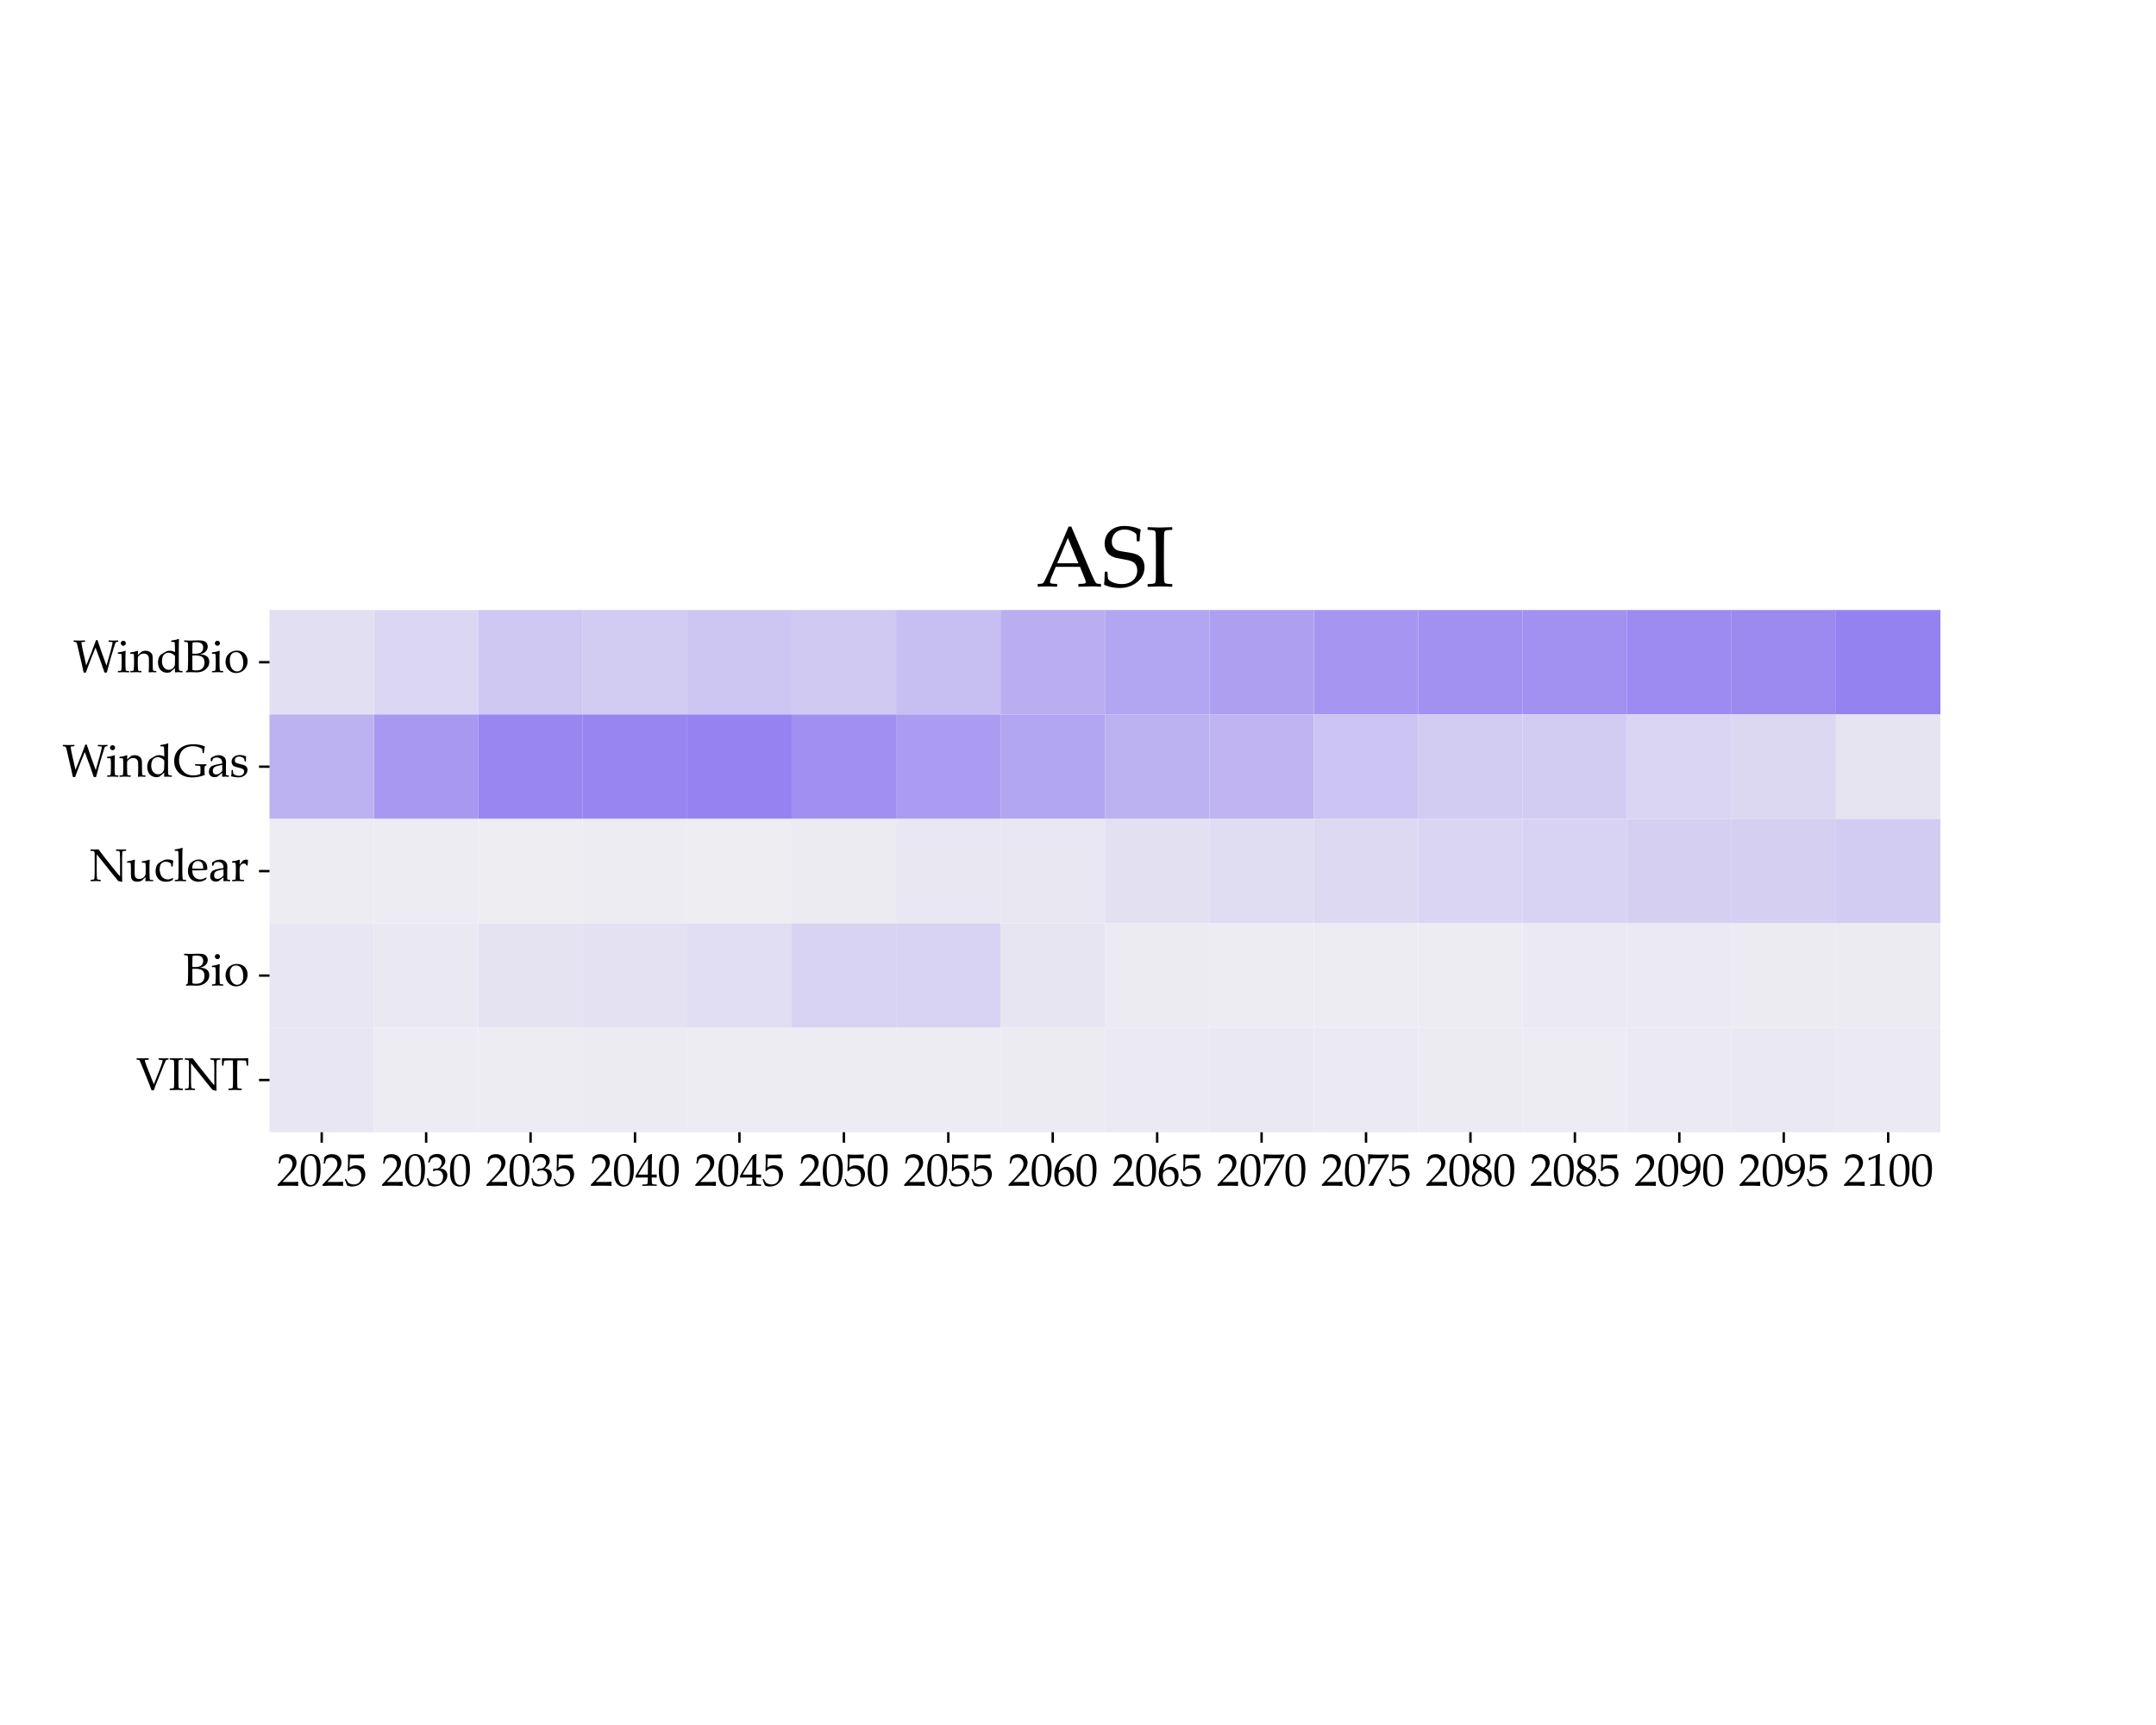 <?xml version="1.0" encoding="utf-8" standalone="no"?>
<!DOCTYPE svg PUBLIC "-//W3C//DTD SVG 1.1//EN"
  "http://www.w3.org/Graphics/SVG/1.1/DTD/svg11.dtd">
<svg xmlns:xlink="http://www.w3.org/1999/xlink" width="720pt" height="576pt" viewBox="0 0 720 576" xmlns="http://www.w3.org/2000/svg" version="1.1">
 <defs>
  <style type="text/css">*{stroke-linejoin: round; stroke-linecap: butt}</style>
 </defs>
 <g id="figure_1">
  <g id="patch_1">
   <path d="M 0 576 
L 720 576 
L 720 0 
L 0 0 
z
" style="fill: #ffffff"/>
  </g>
  <g id="axes_1">
   <g id="patch_2">
    <path d="M 90 378.067 
L 648 378.067 
L 648 203.692 
L 90 203.692 
z
" style="fill: #ffffff"/>
   </g>
   <g id="QuadMesh_1">
    <path d="M 90 203.692 
L 124.875 203.692 
L 124.875 238.567 
L 90 238.567 
L 90 203.692 
" clip-path="url(#p60d327a6d0)" style="fill: #e2dff2"/>
    <path d="M 124.875 203.692 
L 159.75 203.692 
L 159.75 238.567 
L 124.875 238.567 
L 124.875 203.692 
" clip-path="url(#p60d327a6d0)" style="fill: #dbd7f2"/>
    <path d="M 159.75 203.692 
L 194.625 203.692 
L 194.625 238.567 
L 159.75 238.567 
L 159.75 203.692 
" clip-path="url(#p60d327a6d0)" style="fill: #cfc8f2"/>
    <path d="M 194.625 203.692 
L 229.5 203.692 
L 229.5 238.567 
L 194.625 238.567 
L 194.625 203.692 
" clip-path="url(#p60d327a6d0)" style="fill: #d2cbf2"/>
    <path d="M 229.5 203.692 
L 264.375 203.692 
L 264.375 238.567 
L 229.5 238.567 
L 229.5 203.692 
" clip-path="url(#p60d327a6d0)" style="fill: #cec6f2"/>
    <path d="M 264.375 203.692 
L 299.25 203.692 
L 299.25 238.567 
L 264.375 238.567 
L 264.375 203.692 
" clip-path="url(#p60d327a6d0)" style="fill: #d0c9f2"/>
    <path d="M 299.25 203.692 
L 334.125 203.692 
L 334.125 238.567 
L 299.25 238.567 
L 299.25 203.692 
" clip-path="url(#p60d327a6d0)" style="fill: #c7bef2"/>
    <path d="M 334.125 203.692 
L 369 203.692 
L 369 238.567 
L 334.125 238.567 
L 334.125 203.692 
" clip-path="url(#p60d327a6d0)" style="fill: #baaef1"/>
    <path d="M 369 203.692 
L 403.875 203.692 
L 403.875 238.567 
L 369 238.567 
L 369 203.692 
" clip-path="url(#p60d327a6d0)" style="fill: #b2a5f1"/>
    <path d="M 403.875 203.692 
L 438.75 203.692 
L 438.75 238.567 
L 403.875 238.567 
L 403.875 203.692 
" clip-path="url(#p60d327a6d0)" style="fill: #ae9ff1"/>
    <path d="M 438.75 203.692 
L 473.625 203.692 
L 473.625 238.567 
L 438.75 238.567 
L 438.75 203.692 
" clip-path="url(#p60d327a6d0)" style="fill: #a696f1"/>
    <path d="M 473.625 203.692 
L 508.5 203.692 
L 508.5 238.567 
L 473.625 238.567 
L 473.625 203.692 
" clip-path="url(#p60d327a6d0)" style="fill: #a291f1"/>
    <path d="M 508.5 203.692 
L 543.375 203.692 
L 543.375 238.567 
L 508.5 238.567 
L 508.5 203.692 
" clip-path="url(#p60d327a6d0)" style="fill: #a291f1"/>
    <path d="M 543.375 203.692 
L 578.25 203.692 
L 578.25 238.567 
L 543.375 238.567 
L 543.375 203.692 
" clip-path="url(#p60d327a6d0)" style="fill: #9d8bf1"/>
    <path d="M 578.25 203.692 
L 613.125 203.692 
L 613.125 238.567 
L 578.25 238.567 
L 578.25 203.692 
" clip-path="url(#p60d327a6d0)" style="fill: #9c8af1"/>
    <path d="M 613.125 203.692 
L 648 203.692 
L 648 238.567 
L 613.125 238.567 
L 613.125 203.692 
" clip-path="url(#p60d327a6d0)" style="fill: #9582f1"/>
    <path d="M 90 238.567 
L 124.875 238.567 
L 124.875 273.442 
L 90 273.442 
L 90 238.567 
" clip-path="url(#p60d327a6d0)" style="fill: #bdb2f1"/>
    <path d="M 124.875 238.567 
L 159.75 238.567 
L 159.75 273.442 
L 124.875 273.442 
L 124.875 238.567 
" clip-path="url(#p60d327a6d0)" style="fill: #a898f1"/>
    <path d="M 159.75 238.567 
L 194.625 238.567 
L 194.625 273.442 
L 159.75 273.442 
L 159.75 238.567 
" clip-path="url(#p60d327a6d0)" style="fill: #9986f1"/>
    <path d="M 194.625 238.567 
L 229.5 238.567 
L 229.5 273.442 
L 194.625 273.442 
L 194.625 238.567 
" clip-path="url(#p60d327a6d0)" style="fill: #9885f1"/>
    <path d="M 229.5 238.567 
L 264.375 238.567 
L 264.375 273.442 
L 229.5 273.442 
L 229.5 238.567 
" clip-path="url(#p60d327a6d0)" style="fill: #9683f1"/>
    <path d="M 264.375 238.567 
L 299.25 238.567 
L 299.25 273.442 
L 264.375 273.442 
L 264.375 238.567 
" clip-path="url(#p60d327a6d0)" style="fill: #a18ff1"/>
    <path d="M 299.25 238.567 
L 334.125 238.567 
L 334.125 273.442 
L 299.25 273.442 
L 299.25 238.567 
" clip-path="url(#p60d327a6d0)" style="fill: #ab9bf1"/>
    <path d="M 334.125 238.567 
L 369 238.567 
L 369 273.442 
L 334.125 273.442 
L 334.125 238.567 
" clip-path="url(#p60d327a6d0)" style="fill: #b2a5f1"/>
    <path d="M 369 238.567 
L 403.875 238.567 
L 403.875 273.442 
L 369 273.442 
L 369 238.567 
" clip-path="url(#p60d327a6d0)" style="fill: #bdb2f1"/>
    <path d="M 403.875 238.567 
L 438.75 238.567 
L 438.75 273.442 
L 403.875 273.442 
L 403.875 238.567 
" clip-path="url(#p60d327a6d0)" style="fill: #c0b5f2"/>
    <path d="M 438.75 238.567 
L 473.625 238.567 
L 473.625 273.442 
L 438.75 273.442 
L 438.75 238.567 
" clip-path="url(#p60d327a6d0)" style="fill: #ccc4f2"/>
    <path d="M 473.625 238.567 
L 508.5 238.567 
L 508.5 273.442 
L 473.625 273.442 
L 473.625 238.567 
" clip-path="url(#p60d327a6d0)" style="fill: #d2cbf2"/>
    <path d="M 508.5 238.567 
L 543.375 238.567 
L 543.375 273.442 
L 508.5 273.442 
L 508.5 238.567 
" clip-path="url(#p60d327a6d0)" style="fill: #d3ccf2"/>
    <path d="M 543.375 238.567 
L 578.25 238.567 
L 578.25 273.442 
L 543.375 273.442 
L 543.375 238.567 
" clip-path="url(#p60d327a6d0)" style="fill: #dad5f2"/>
    <path d="M 578.25 238.567 
L 613.125 238.567 
L 613.125 273.442 
L 578.25 273.442 
L 578.25 238.567 
" clip-path="url(#p60d327a6d0)" style="fill: #ddd8f2"/>
    <path d="M 613.125 238.567 
L 648 238.567 
L 648 273.442 
L 613.125 273.442 
L 613.125 238.567 
" clip-path="url(#p60d327a6d0)" style="fill: #e7e4f2"/>
    <path d="M 90 273.442 
L 124.875 273.442 
L 124.875 308.317 
L 90 308.317 
L 90 273.442 
" clip-path="url(#p60d327a6d0)" style="fill: #edecf2"/>
    <path d="M 124.875 273.442 
L 159.75 273.442 
L 159.75 308.317 
L 124.875 308.317 
L 124.875 273.442 
" clip-path="url(#p60d327a6d0)" style="fill: #edecf2"/>
    <path d="M 159.75 273.442 
L 194.625 273.442 
L 194.625 308.317 
L 159.75 308.317 
L 159.75 273.442 
" clip-path="url(#p60d327a6d0)" style="fill: #eeeef2"/>
    <path d="M 194.625 273.442 
L 229.5 273.442 
L 229.5 308.317 
L 194.625 308.317 
L 194.625 273.442 
" clip-path="url(#p60d327a6d0)" style="fill: #edecf2"/>
    <path d="M 229.5 273.442 
L 264.375 273.442 
L 264.375 308.317 
L 229.5 308.317 
L 229.5 273.442 
" clip-path="url(#p60d327a6d0)" style="fill: #eeedf2"/>
    <path d="M 264.375 273.442 
L 299.25 273.442 
L 299.25 308.317 
L 264.375 308.317 
L 264.375 273.442 
" clip-path="url(#p60d327a6d0)" style="fill: #ecebf2"/>
    <path d="M 299.25 273.442 
L 334.125 273.442 
L 334.125 308.317 
L 299.25 308.317 
L 299.25 273.442 
" clip-path="url(#p60d327a6d0)" style="fill: #e9e7f2"/>
    <path d="M 334.125 273.442 
L 369 273.442 
L 369 308.317 
L 334.125 308.317 
L 334.125 273.442 
" clip-path="url(#p60d327a6d0)" style="fill: #e9e7f2"/>
    <path d="M 369 273.442 
L 403.875 273.442 
L 403.875 308.317 
L 369 308.317 
L 369 273.442 
" clip-path="url(#p60d327a6d0)" style="fill: #e3e0f2"/>
    <path d="M 403.875 273.442 
L 438.75 273.442 
L 438.75 308.317 
L 403.875 308.317 
L 403.875 273.442 
" clip-path="url(#p60d327a6d0)" style="fill: #e0dcf2"/>
    <path d="M 438.75 273.442 
L 473.625 273.442 
L 473.625 308.317 
L 438.75 308.317 
L 438.75 273.442 
" clip-path="url(#p60d327a6d0)" style="fill: #ddd9f2"/>
    <path d="M 473.625 273.442 
L 508.5 273.442 
L 508.5 308.317 
L 473.625 308.317 
L 473.625 273.442 
" clip-path="url(#p60d327a6d0)" style="fill: #dad5f2"/>
    <path d="M 508.5 273.442 
L 543.375 273.442 
L 543.375 308.317 
L 508.5 308.317 
L 508.5 273.442 
" clip-path="url(#p60d327a6d0)" style="fill: #d8d3f2"/>
    <path d="M 543.375 273.442 
L 578.25 273.442 
L 578.25 308.317 
L 543.375 308.317 
L 543.375 273.442 
" clip-path="url(#p60d327a6d0)" style="fill: #d5cff2"/>
    <path d="M 578.25 273.442 
L 613.125 273.442 
L 613.125 308.317 
L 578.25 308.317 
L 578.25 273.442 
" clip-path="url(#p60d327a6d0)" style="fill: #d5cff2"/>
    <path d="M 613.125 273.442 
L 648 273.442 
L 648 308.317 
L 613.125 308.317 
L 613.125 273.442 
" clip-path="url(#p60d327a6d0)" style="fill: #d3ccf2"/>
    <path d="M 90 308.317 
L 124.875 308.317 
L 124.875 343.192 
L 90 343.192 
L 90 308.317 
" clip-path="url(#p60d327a6d0)" style="fill: #e8e6f2"/>
    <path d="M 124.875 308.317 
L 159.75 308.317 
L 159.75 343.192 
L 124.875 343.192 
L 124.875 308.317 
" clip-path="url(#p60d327a6d0)" style="fill: #eae9f2"/>
    <path d="M 159.75 308.317 
L 194.625 308.317 
L 194.625 343.192 
L 159.75 343.192 
L 159.75 308.317 
" clip-path="url(#p60d327a6d0)" style="fill: #e5e3f2"/>
    <path d="M 194.625 308.317 
L 229.5 308.317 
L 229.5 343.192 
L 194.625 343.192 
L 194.625 308.317 
" clip-path="url(#p60d327a6d0)" style="fill: #e4e1f2"/>
    <path d="M 229.5 308.317 
L 264.375 308.317 
L 264.375 343.192 
L 229.5 343.192 
L 229.5 308.317 
" clip-path="url(#p60d327a6d0)" style="fill: #e1ddf2"/>
    <path d="M 264.375 308.317 
L 299.25 308.317 
L 299.25 343.192 
L 264.375 343.192 
L 264.375 308.317 
" clip-path="url(#p60d327a6d0)" style="fill: #d8d3f2"/>
    <path d="M 299.25 308.317 
L 334.125 308.317 
L 334.125 343.192 
L 299.25 343.192 
L 299.25 308.317 
" clip-path="url(#p60d327a6d0)" style="fill: #d8d3f2"/>
    <path d="M 334.125 308.317 
L 369 308.317 
L 369 343.192 
L 334.125 343.192 
L 334.125 308.317 
" clip-path="url(#p60d327a6d0)" style="fill: #e8e5f2"/>
    <path d="M 369 308.317 
L 403.875 308.317 
L 403.875 343.192 
L 369 343.192 
L 369 308.317 
" clip-path="url(#p60d327a6d0)" style="fill: #ecebf2"/>
    <path d="M 403.875 308.317 
L 438.75 308.317 
L 438.75 343.192 
L 403.875 343.192 
L 403.875 308.317 
" clip-path="url(#p60d327a6d0)" style="fill: #edecf2"/>
    <path d="M 438.75 308.317 
L 473.625 308.317 
L 473.625 343.192 
L 438.75 343.192 
L 438.75 308.317 
" clip-path="url(#p60d327a6d0)" style="fill: #edecf2"/>
    <path d="M 473.625 308.317 
L 508.5 308.317 
L 508.5 343.192 
L 473.625 343.192 
L 473.625 308.317 
" clip-path="url(#p60d327a6d0)" style="fill: #edecf2"/>
    <path d="M 508.5 308.317 
L 543.375 308.317 
L 543.375 343.192 
L 508.5 343.192 
L 508.5 308.317 
" clip-path="url(#p60d327a6d0)" style="fill: #ebe9f2"/>
    <path d="M 543.375 308.317 
L 578.25 308.317 
L 578.25 343.192 
L 543.375 343.192 
L 543.375 308.317 
" clip-path="url(#p60d327a6d0)" style="fill: #ebeaf2"/>
    <path d="M 578.25 308.317 
L 613.125 308.317 
L 613.125 343.192 
L 578.25 343.192 
L 578.25 308.317 
" clip-path="url(#p60d327a6d0)" style="fill: #ecebf2"/>
    <path d="M 613.125 308.317 
L 648 308.317 
L 648 343.192 
L 613.125 343.192 
L 613.125 308.317 
" clip-path="url(#p60d327a6d0)" style="fill: #ecebf2"/>
    <path d="M 90 343.192 
L 124.875 343.192 
L 124.875 378.067 
L 90 378.067 
L 90 343.192 
" clip-path="url(#p60d327a6d0)" style="fill: #e8e6f2"/>
    <path d="M 124.875 343.192 
L 159.75 343.192 
L 159.75 378.067 
L 124.875 378.067 
L 124.875 343.192 
" clip-path="url(#p60d327a6d0)" style="fill: #edecf2"/>
    <path d="M 159.75 343.192 
L 194.625 343.192 
L 194.625 378.067 
L 159.75 378.067 
L 159.75 343.192 
" clip-path="url(#p60d327a6d0)" style="fill: #edecf2"/>
    <path d="M 194.625 343.192 
L 229.5 343.192 
L 229.5 378.067 
L 194.625 378.067 
L 194.625 343.192 
" clip-path="url(#p60d327a6d0)" style="fill: #ecebf2"/>
    <path d="M 229.5 343.192 
L 264.375 343.192 
L 264.375 378.067 
L 229.5 378.067 
L 229.5 343.192 
" clip-path="url(#p60d327a6d0)" style="fill: #edecf2"/>
    <path d="M 264.375 343.192 
L 299.25 343.192 
L 299.25 378.067 
L 264.375 378.067 
L 264.375 343.192 
" clip-path="url(#p60d327a6d0)" style="fill: #edecf2"/>
    <path d="M 299.25 343.192 
L 334.125 343.192 
L 334.125 378.067 
L 299.25 378.067 
L 299.25 343.192 
" clip-path="url(#p60d327a6d0)" style="fill: #edecf2"/>
    <path d="M 334.125 343.192 
L 369 343.192 
L 369 378.067 
L 334.125 378.067 
L 334.125 343.192 
" clip-path="url(#p60d327a6d0)" style="fill: #ecebf2"/>
    <path d="M 369 343.192 
L 403.875 343.192 
L 403.875 378.067 
L 369 378.067 
L 369 343.192 
" clip-path="url(#p60d327a6d0)" style="fill: #ebeaf2"/>
    <path d="M 403.875 343.192 
L 438.75 343.192 
L 438.75 378.067 
L 403.875 378.067 
L 403.875 343.192 
" clip-path="url(#p60d327a6d0)" style="fill: #eae9f2"/>
    <path d="M 438.75 343.192 
L 473.625 343.192 
L 473.625 378.067 
L 438.75 378.067 
L 438.75 343.192 
" clip-path="url(#p60d327a6d0)" style="fill: #ebe9f2"/>
    <path d="M 473.625 343.192 
L 508.5 343.192 
L 508.5 378.067 
L 473.625 378.067 
L 473.625 343.192 
" clip-path="url(#p60d327a6d0)" style="fill: #ecebf2"/>
    <path d="M 508.5 343.192 
L 543.375 343.192 
L 543.375 378.067 
L 508.5 378.067 
L 508.5 343.192 
" clip-path="url(#p60d327a6d0)" style="fill: #edecf2"/>
    <path d="M 543.375 343.192 
L 578.25 343.192 
L 578.25 378.067 
L 543.375 378.067 
L 543.375 343.192 
" clip-path="url(#p60d327a6d0)" style="fill: #ebe9f2"/>
    <path d="M 578.25 343.192 
L 613.125 343.192 
L 613.125 378.067 
L 578.25 378.067 
L 578.25 343.192 
" clip-path="url(#p60d327a6d0)" style="fill: #eae8f2"/>
    <path d="M 613.125 343.192 
L 648 343.192 
L 648 378.067 
L 613.125 378.067 
L 613.125 343.192 
" clip-path="url(#p60d327a6d0)" style="fill: #ebe9f2"/>
   </g>
   <g id="matplotlib.axis_1">
    <g id="xtick_1">
     <g id="line2d_1">
      <defs>
       <path id="m7b39e3d308" d="M 0 0 
L 0 3.5 
" style="stroke: #000000; stroke-width: 0.8"/>
      </defs>
      <g>
       <use xlink:href="#m7b39e3d308" x="107.438" y="378.067" style="stroke: #000000; stroke-width: 0.8"/>
      </g>
     </g>
     <g id="text_1">
      <!-- 2025 -->
      <g transform="translate(92.438 395.914)scale(0.15 -0.15)">
       <defs>
        <path id="PalatinoLinotype-Roman-32" d="M 144 -31 
L 106 0 
L 106 144 
L 1153 1253 
Q 1800 1938 1990 2313 
Q 2181 2688 2181 3013 
Q 2181 3394 1950 3647 
Q 1719 3900 1325 3900 
Q 1072 3900 884 3822 
Q 697 3744 633 3647 
Q 569 3550 447 3103 
L 419 3078 
L 291 3078 
L 259 3106 
Q 331 3528 359 3941 
Q 653 4228 908 4308 
Q 1163 4388 1441 4388 
Q 1772 4388 2075 4263 
Q 2378 4138 2562 3858 
Q 2747 3578 2747 3209 
Q 2747 2934 2639 2657 
Q 2531 2381 2323 2123 
Q 2116 1866 1756 1506 
L 781 513 
L 2016 513 
Q 2584 513 2963 553 
L 2984 528 
Q 2966 422 2966 250 
Q 2966 94 2984 3 
L 2963 -31 
Q 2738 -19 2272 -9 
Q 1806 0 1656 0 
Q 1353 0 840 -8 
Q 328 -16 144 -31 
z
" transform="scale(0.016)"/>
        <path id="PalatinoLinotype-Roman-30" d="M 194 1909 
Q 194 2466 250 2911 
Q 306 3356 498 3704 
Q 691 4053 980 4226 
Q 1269 4400 1638 4400 
Q 2056 4400 2373 4184 
Q 2691 3969 2830 3522 
Q 2969 3075 2969 2306 
Q 2969 1056 2586 465 
Q 2203 -125 1525 -125 
Q 1184 -125 923 22 
Q 663 169 495 447 
Q 328 725 261 1103 
Q 194 1481 194 1909 
z
M 731 2091 
Q 731 1497 820 1009 
Q 909 522 1117 308 
Q 1325 94 1613 94 
Q 1891 94 2077 284 
Q 2263 475 2348 937 
Q 2434 1400 2434 2081 
Q 2434 3150 2231 3662 
Q 2028 4175 1559 4175 
Q 1150 4175 940 3778 
Q 731 3381 731 2091 
z
" transform="scale(0.016)"/>
        <path id="PalatinoLinotype-Roman-35" d="M 409 44 
Q 334 288 100 850 
L 106 891 
L 216 953 
L 253 944 
Q 513 472 577 408 
Q 641 344 869 258 
Q 1097 172 1350 172 
Q 1666 172 1909 309 
Q 2153 447 2272 715 
Q 2391 984 2391 1325 
Q 2391 1659 2273 1901 
Q 2156 2144 1915 2269 
Q 1675 2394 1397 2394 
Q 1222 2394 1080 2347 
Q 938 2300 842 2226 
Q 747 2153 616 2009 
L 488 2047 
L 522 2719 
Q 534 2909 534 3103 
L 534 3659 
Q 534 3909 519 4138 
Q 509 4278 509 4316 
L 550 4347 
Q 1028 4309 1641 4309 
Q 2106 4309 2756 4347 
L 2769 4316 
Q 2747 4163 2747 4031 
Q 2747 3966 2756 3813 
L 2725 3794 
Q 2369 3819 1769 3819 
Q 953 3819 822 3813 
Q 775 3444 756 2513 
Q 1013 2700 1219 2767 
Q 1425 2834 1666 2834 
Q 2006 2834 2318 2678 
Q 2631 2522 2786 2225 
Q 2941 1928 2941 1584 
Q 2941 950 2417 417 
Q 1894 -116 1078 -116 
Q 859 -116 717 -78 
Q 575 -41 409 44 
z
" transform="scale(0.016)"/>
       </defs>
       <use xlink:href="#PalatinoLinotype-Roman-32"/>
       <use xlink:href="#PalatinoLinotype-Roman-30" x="50"/>
       <use xlink:href="#PalatinoLinotype-Roman-32" x="100"/>
       <use xlink:href="#PalatinoLinotype-Roman-35" x="150"/>
      </g>
     </g>
    </g>
    <g id="xtick_2">
     <g id="line2d_2">
      <g>
       <use xlink:href="#m7b39e3d308" x="142.312" y="378.067" style="stroke: #000000; stroke-width: 0.8"/>
      </g>
     </g>
     <g id="text_2">
      <!-- 2030 -->
      <g transform="translate(127.312 395.914)scale(0.15 -0.15)">
       <defs>
        <path id="PalatinoLinotype-Roman-33" d="M 325 72 
Q 269 441 116 959 
L 131 1006 
L 247 1050 
L 291 1028 
Q 400 741 525 553 
Q 650 366 884 266 
Q 1119 166 1391 166 
Q 1734 166 1936 309 
Q 2138 453 2247 700 
Q 2356 947 2356 1256 
Q 2356 1672 2139 1909 
Q 1922 2147 1538 2147 
Q 1406 2147 1303 2122 
Q 1200 2097 984 2009 
L 950 2041 
L 1019 2381 
Q 1272 2366 1356 2366 
Q 1722 2366 1936 2625 
Q 2150 2884 2150 3238 
Q 2150 3547 1926 3756 
Q 1703 3966 1375 3966 
Q 1159 3966 967 3878 
Q 775 3791 650 3666 
Q 597 3559 481 3247 
L 450 3219 
L 309 3219 
L 284 3247 
L 472 3972 
Q 863 4413 1531 4413 
Q 2041 4413 2355 4142 
Q 2669 3872 2669 3463 
Q 2669 3150 2484 2889 
Q 2300 2628 1972 2397 
Q 2513 2331 2733 2073 
Q 2953 1816 2953 1450 
Q 2953 850 2409 370 
Q 1866 -109 1153 -109 
Q 941 -109 756 -73 
Q 572 -38 325 72 
z
" transform="scale(0.016)"/>
       </defs>
       <use xlink:href="#PalatinoLinotype-Roman-32"/>
       <use xlink:href="#PalatinoLinotype-Roman-30" x="50"/>
       <use xlink:href="#PalatinoLinotype-Roman-33" x="100"/>
       <use xlink:href="#PalatinoLinotype-Roman-30" x="150"/>
      </g>
     </g>
    </g>
    <g id="xtick_3">
     <g id="line2d_3">
      <g>
       <use xlink:href="#m7b39e3d308" x="177.188" y="378.067" style="stroke: #000000; stroke-width: 0.8"/>
      </g>
     </g>
     <g id="text_3">
      <!-- 2035 -->
      <g transform="translate(162.188 395.914)scale(0.15 -0.15)">
       <use xlink:href="#PalatinoLinotype-Roman-32"/>
       <use xlink:href="#PalatinoLinotype-Roman-30" x="50"/>
       <use xlink:href="#PalatinoLinotype-Roman-33" x="100"/>
       <use xlink:href="#PalatinoLinotype-Roman-35" x="150"/>
      </g>
     </g>
    </g>
    <g id="xtick_4">
     <g id="line2d_4">
      <g>
       <use xlink:href="#m7b39e3d308" x="212.062" y="378.067" style="stroke: #000000; stroke-width: 0.8"/>
      </g>
     </g>
     <g id="text_4">
      <!-- 2040 -->
      <g transform="translate(197.062 395.914)scale(0.15 -0.15)">
       <defs>
        <path id="PalatinoLinotype-Roman-34" d="M 1028 -25 
L 1003 0 
L 1003 134 
L 1028 159 
Q 1491 172 1577 187 
Q 1663 203 1703 253 
Q 1744 303 1764 497 
Q 1784 691 1784 909 
L 1784 1141 
L 1100 1141 
Q 503 1141 91 1122 
L 38 1291 
Q 581 2309 1853 4241 
L 2294 4419 
L 2372 4381 
Q 2338 3850 2338 3066 
L 2328 2184 
L 2328 1538 
Q 2759 1541 2994 1556 
L 3022 1525 
Q 3016 1406 3016 1353 
Q 3019 1250 3025 1150 
L 2994 1122 
Q 2691 1141 2488 1141 
L 2328 1141 
L 2328 931 
Q 2328 581 2347 434 
Q 2366 288 2406 245 
Q 2447 203 2570 183 
Q 2694 163 2997 159 
L 3025 134 
L 3025 0 
L 3000 -25 
Q 2450 0 2078 0 
Q 1472 0 1028 -25 
z
M 450 1538 
L 1784 1538 
L 1813 3759 
Q 1513 3331 1056 2584 
Q 600 1838 450 1538 
z
" transform="scale(0.016)"/>
       </defs>
       <use xlink:href="#PalatinoLinotype-Roman-32"/>
       <use xlink:href="#PalatinoLinotype-Roman-30" x="50"/>
       <use xlink:href="#PalatinoLinotype-Roman-34" x="100"/>
       <use xlink:href="#PalatinoLinotype-Roman-30" x="150"/>
      </g>
     </g>
    </g>
    <g id="xtick_5">
     <g id="line2d_5">
      <g>
       <use xlink:href="#m7b39e3d308" x="246.938" y="378.067" style="stroke: #000000; stroke-width: 0.8"/>
      </g>
     </g>
     <g id="text_5">
      <!-- 2045 -->
      <g transform="translate(231.938 395.914)scale(0.15 -0.15)">
       <use xlink:href="#PalatinoLinotype-Roman-32"/>
       <use xlink:href="#PalatinoLinotype-Roman-30" x="50"/>
       <use xlink:href="#PalatinoLinotype-Roman-34" x="100"/>
       <use xlink:href="#PalatinoLinotype-Roman-35" x="150"/>
      </g>
     </g>
    </g>
    <g id="xtick_6">
     <g id="line2d_6">
      <g>
       <use xlink:href="#m7b39e3d308" x="281.812" y="378.067" style="stroke: #000000; stroke-width: 0.8"/>
      </g>
     </g>
     <g id="text_6">
      <!-- 2050 -->
      <g transform="translate(266.812 395.914)scale(0.15 -0.15)">
       <use xlink:href="#PalatinoLinotype-Roman-32"/>
       <use xlink:href="#PalatinoLinotype-Roman-30" x="50"/>
       <use xlink:href="#PalatinoLinotype-Roman-35" x="100"/>
       <use xlink:href="#PalatinoLinotype-Roman-30" x="150"/>
      </g>
     </g>
    </g>
    <g id="xtick_7">
     <g id="line2d_7">
      <g>
       <use xlink:href="#m7b39e3d308" x="316.688" y="378.067" style="stroke: #000000; stroke-width: 0.8"/>
      </g>
     </g>
     <g id="text_7">
      <!-- 2055 -->
      <g transform="translate(301.688 395.914)scale(0.15 -0.15)">
       <use xlink:href="#PalatinoLinotype-Roman-32"/>
       <use xlink:href="#PalatinoLinotype-Roman-30" x="50"/>
       <use xlink:href="#PalatinoLinotype-Roman-35" x="100"/>
       <use xlink:href="#PalatinoLinotype-Roman-35" x="150"/>
      </g>
     </g>
    </g>
    <g id="xtick_8">
     <g id="line2d_8">
      <g>
       <use xlink:href="#m7b39e3d308" x="351.562" y="378.067" style="stroke: #000000; stroke-width: 0.8"/>
      </g>
     </g>
     <g id="text_8">
      <!-- 2060 -->
      <g transform="translate(336.562 395.914)scale(0.15 -0.15)">
       <defs>
        <path id="PalatinoLinotype-Roman-36" d="M 2700 4322 
L 2700 4284 
Q 2359 4213 1923 3944 
Q 1488 3675 1191 3222 
Q 894 2769 847 2128 
Q 953 2203 1091 2309 
Q 1269 2444 1351 2494 
Q 1434 2544 1573 2581 
Q 1713 2619 1894 2619 
Q 2216 2619 2472 2476 
Q 2728 2334 2856 2057 
Q 2984 1781 2984 1413 
Q 2984 891 2731 539 
Q 2478 188 2193 36 
Q 1909 -116 1541 -116 
Q 913 -116 566 354 
Q 219 825 219 1578 
Q 219 2078 364 2539 
Q 509 3000 806 3373 
Q 1103 3747 1564 4037 
Q 2025 4328 2472 4431 
L 2700 4322 
z
M 788 1341 
Q 788 1031 877 728 
Q 966 425 1162 259 
Q 1359 94 1625 94 
Q 1853 94 2047 222 
Q 2241 350 2342 623 
Q 2444 897 2444 1200 
Q 2444 1503 2344 1742 
Q 2244 1981 2053 2114 
Q 1863 2247 1609 2247 
Q 1422 2247 1234 2156 
Q 1047 2066 945 1950 
Q 844 1834 816 1704 
Q 788 1575 788 1341 
z
" transform="scale(0.016)"/>
       </defs>
       <use xlink:href="#PalatinoLinotype-Roman-32"/>
       <use xlink:href="#PalatinoLinotype-Roman-30" x="50"/>
       <use xlink:href="#PalatinoLinotype-Roman-36" x="100"/>
       <use xlink:href="#PalatinoLinotype-Roman-30" x="150"/>
      </g>
     </g>
    </g>
    <g id="xtick_9">
     <g id="line2d_9">
      <g>
       <use xlink:href="#m7b39e3d308" x="386.438" y="378.067" style="stroke: #000000; stroke-width: 0.8"/>
      </g>
     </g>
     <g id="text_9">
      <!-- 2065 -->
      <g transform="translate(371.438 395.914)scale(0.15 -0.15)">
       <use xlink:href="#PalatinoLinotype-Roman-32"/>
       <use xlink:href="#PalatinoLinotype-Roman-30" x="50"/>
       <use xlink:href="#PalatinoLinotype-Roman-36" x="100"/>
       <use xlink:href="#PalatinoLinotype-Roman-35" x="150"/>
      </g>
     </g>
    </g>
    <g id="xtick_10">
     <g id="line2d_10">
      <g>
       <use xlink:href="#m7b39e3d308" x="421.312" y="378.067" style="stroke: #000000; stroke-width: 0.8"/>
      </g>
     </g>
     <g id="text_10">
      <!-- 2070 -->
      <g transform="translate(406.312 395.914)scale(0.15 -0.15)">
       <defs>
        <path id="PalatinoLinotype-Roman-37" d="M 422 -25 
L 356 41 
Q 469 209 822 766 
L 1394 1678 
L 1931 2556 
L 2400 3363 
Q 2550 3625 2638 3788 
L 2606 3819 
L 1638 3819 
Q 1272 3819 987 3806 
Q 703 3794 653 3770 
Q 603 3747 583 3712 
Q 563 3678 538 3475 
L 481 3034 
L 453 3009 
L 322 3009 
L 294 3034 
L 309 3891 
Q 309 4038 294 4344 
L 356 4375 
Q 528 4356 1054 4334 
Q 1581 4313 1759 4313 
Q 2394 4313 3144 4356 
L 3169 4331 
L 3169 4169 
L 2719 3372 
Q 2309 2641 1784 1639 
Q 1259 638 1019 0 
L 988 -25 
Q 809 -9 719 -9 
Q 575 -9 422 -25 
z
" transform="scale(0.016)"/>
       </defs>
       <use xlink:href="#PalatinoLinotype-Roman-32"/>
       <use xlink:href="#PalatinoLinotype-Roman-30" x="50"/>
       <use xlink:href="#PalatinoLinotype-Roman-37" x="100"/>
       <use xlink:href="#PalatinoLinotype-Roman-30" x="150"/>
      </g>
     </g>
    </g>
    <g id="xtick_11">
     <g id="line2d_11">
      <g>
       <use xlink:href="#m7b39e3d308" x="456.188" y="378.067" style="stroke: #000000; stroke-width: 0.8"/>
      </g>
     </g>
     <g id="text_11">
      <!-- 2075 -->
      <g transform="translate(441.188 395.914)scale(0.15 -0.15)">
       <use xlink:href="#PalatinoLinotype-Roman-32"/>
       <use xlink:href="#PalatinoLinotype-Roman-30" x="50"/>
       <use xlink:href="#PalatinoLinotype-Roman-37" x="100"/>
       <use xlink:href="#PalatinoLinotype-Roman-35" x="150"/>
      </g>
     </g>
    </g>
    <g id="xtick_12">
     <g id="line2d_12">
      <g>
       <use xlink:href="#m7b39e3d308" x="491.062" y="378.067" style="stroke: #000000; stroke-width: 0.8"/>
      </g>
     </g>
     <g id="text_12">
      <!-- 2080 -->
      <g transform="translate(476.062 395.914)scale(0.15 -0.15)">
       <defs>
        <path id="PalatinoLinotype-Roman-38" d="M 1050 2216 
Q 703 2400 523 2639 
Q 344 2878 344 3219 
Q 344 3697 697 4039 
Q 1050 4381 1659 4381 
Q 1969 4381 2233 4273 
Q 2497 4166 2640 3952 
Q 2784 3738 2784 3475 
Q 2784 3200 2615 2948 
Q 2447 2697 2019 2438 
L 2019 2409 
Q 2384 2234 2561 2112 
Q 2738 1991 2850 1783 
Q 2963 1575 2963 1303 
Q 2963 931 2748 589 
Q 2534 247 2184 69 
Q 1834 -109 1459 -109 
Q 913 -109 556 197 
Q 200 503 200 1013 
Q 200 1425 445 1723 
Q 691 2022 1050 2188 
L 1050 2216 
z
M 1778 2516 
Q 2113 2725 2231 2936 
Q 2350 3147 2350 3391 
Q 2350 3750 2144 3959 
Q 1938 4169 1591 4169 
Q 1259 4169 1040 3983 
Q 822 3797 822 3463 
Q 822 3209 964 3023 
Q 1106 2838 1778 2516 
z
M 1303 2103 
Q 934 1884 790 1632 
Q 647 1381 647 1063 
Q 647 616 897 361 
Q 1147 106 1541 106 
Q 1809 106 2028 231 
Q 2247 356 2355 573 
Q 2463 791 2463 1047 
Q 2463 1416 2205 1622 
Q 1947 1828 1303 2103 
z
" transform="scale(0.016)"/>
       </defs>
       <use xlink:href="#PalatinoLinotype-Roman-32"/>
       <use xlink:href="#PalatinoLinotype-Roman-30" x="50"/>
       <use xlink:href="#PalatinoLinotype-Roman-38" x="100"/>
       <use xlink:href="#PalatinoLinotype-Roman-30" x="150"/>
      </g>
     </g>
    </g>
    <g id="xtick_13">
     <g id="line2d_13">
      <g>
       <use xlink:href="#m7b39e3d308" x="525.938" y="378.067" style="stroke: #000000; stroke-width: 0.8"/>
      </g>
     </g>
     <g id="text_13">
      <!-- 2085 -->
      <g transform="translate(510.938 395.914)scale(0.15 -0.15)">
       <use xlink:href="#PalatinoLinotype-Roman-32"/>
       <use xlink:href="#PalatinoLinotype-Roman-30" x="50"/>
       <use xlink:href="#PalatinoLinotype-Roman-38" x="100"/>
       <use xlink:href="#PalatinoLinotype-Roman-35" x="150"/>
      </g>
     </g>
    </g>
    <g id="xtick_14">
     <g id="line2d_14">
      <g>
       <use xlink:href="#m7b39e3d308" x="560.812" y="378.067" style="stroke: #000000; stroke-width: 0.8"/>
      </g>
     </g>
     <g id="text_14">
      <!-- 2090 -->
      <g transform="translate(545.812 395.914)scale(0.15 -0.15)">
       <defs>
        <path id="PalatinoLinotype-Roman-39" d="M 416 -25 
L 416 34 
Q 1284 234 1781 798 
Q 2278 1363 2341 2178 
Q 1881 1631 1313 1631 
Q 953 1631 686 1803 
Q 419 1975 291 2250 
Q 163 2525 163 2894 
Q 163 3572 570 3981 
Q 978 4391 1581 4391 
Q 2191 4391 2567 3950 
Q 2944 3509 2944 2681 
Q 2944 2316 2875 1980 
Q 2806 1644 2615 1291 
Q 2425 938 2111 634 
Q 1797 331 1401 129 
Q 1006 -72 622 -125 
L 416 -25 
z
M 703 3097 
Q 703 2825 798 2564 
Q 894 2303 1091 2161 
Q 1288 2019 1553 2019 
Q 1922 2019 2147 2267 
Q 2372 2516 2372 3009 
Q 2372 3522 2150 3848 
Q 1928 4175 1541 4175 
Q 1169 4175 936 3900 
Q 703 3625 703 3097 
z
" transform="scale(0.016)"/>
       </defs>
       <use xlink:href="#PalatinoLinotype-Roman-32"/>
       <use xlink:href="#PalatinoLinotype-Roman-30" x="50"/>
       <use xlink:href="#PalatinoLinotype-Roman-39" x="100"/>
       <use xlink:href="#PalatinoLinotype-Roman-30" x="150"/>
      </g>
     </g>
    </g>
    <g id="xtick_15">
     <g id="line2d_15">
      <g>
       <use xlink:href="#m7b39e3d308" x="595.688" y="378.067" style="stroke: #000000; stroke-width: 0.8"/>
      </g>
     </g>
     <g id="text_15">
      <!-- 2095 -->
      <g transform="translate(580.688 395.914)scale(0.15 -0.15)">
       <use xlink:href="#PalatinoLinotype-Roman-32"/>
       <use xlink:href="#PalatinoLinotype-Roman-30" x="50"/>
       <use xlink:href="#PalatinoLinotype-Roman-39" x="100"/>
       <use xlink:href="#PalatinoLinotype-Roman-35" x="150"/>
      </g>
     </g>
    </g>
    <g id="xtick_16">
     <g id="line2d_16">
      <g>
       <use xlink:href="#m7b39e3d308" x="630.562" y="378.067" style="stroke: #000000; stroke-width: 0.8"/>
      </g>
     </g>
     <g id="text_16">
      <!-- 2100 -->
      <g transform="translate(615.562 395.914)scale(0.15 -0.15)">
       <defs>
        <path id="PalatinoLinotype-Roman-31" d="M 478 3531 
L 422 3550 
L 391 3806 
L 422 3838 
Q 734 3928 1212 4128 
Q 1691 4328 1897 4434 
L 1978 4403 
Q 1928 3034 1928 2759 
L 1928 1600 
Q 1928 1172 1937 795 
Q 1947 419 1965 351 
Q 1984 284 2029 246 
Q 2075 209 2156 198 
Q 2238 188 2641 166 
L 2663 141 
L 2663 0 
L 2641 -25 
Q 1956 0 1675 0 
Q 1463 0 634 -25 
L 613 0 
L 613 141 
L 638 166 
Q 1106 200 1173 215 
Q 1241 231 1277 270 
Q 1313 309 1334 418 
Q 1356 528 1370 1065 
Q 1384 1603 1384 1616 
L 1384 2847 
Q 1384 3753 1379 3831 
Q 1375 3909 1325 3909 
Q 1313 3909 1291 3903 
Q 1269 3897 1153 3847 
L 844 3709 
Q 650 3625 478 3531 
z
" transform="scale(0.016)"/>
       </defs>
       <use xlink:href="#PalatinoLinotype-Roman-32"/>
       <use xlink:href="#PalatinoLinotype-Roman-31" x="50"/>
       <use xlink:href="#PalatinoLinotype-Roman-30" x="100"/>
       <use xlink:href="#PalatinoLinotype-Roman-30" x="150"/>
      </g>
     </g>
    </g>
   </g>
   <g id="matplotlib.axis_2">
    <g id="ytick_1">
     <g id="line2d_17">
      <defs>
       <path id="m219981fc22" d="M 0 0 
L -3.5 0 
" style="stroke: #000000; stroke-width: 0.8"/>
      </defs>
      <g>
       <use xlink:href="#m219981fc22" x="90" y="221.13" style="stroke: #000000; stroke-width: 0.8"/>
      </g>
     </g>
     <g id="text_17">
      <!-- WindBio -->
      <g transform="translate(24.399 224.444)scale(0.15 -0.15)">
       <defs>
        <path id="PalatinoLinotype-Roman-57" d="M 1472 -59 
L 1188 1244 
L 584 3816 
Q 513 4122 434 4158 
Q 356 4194 97 4225 
L 72 4250 
L 72 4388 
L 97 4416 
Q 547 4391 894 4391 
Q 1153 4391 1650 4416 
L 1678 4388 
L 1678 4250 
L 1653 4225 
Q 1306 4213 1236 4191 
Q 1166 4169 1166 4088 
Q 1166 4022 1228 3673 
Q 1291 3325 1341 3106 
L 1831 941 
L 2603 2863 
Q 2906 3625 3200 4459 
L 3400 4459 
Q 3650 3675 3916 2938 
L 4650 900 
L 5181 2766 
Q 5263 3059 5381 3537 
Q 5500 4016 5500 4091 
Q 5500 4175 5422 4195 
Q 5344 4216 4972 4225 
L 4947 4253 
L 4947 4391 
L 4972 4416 
Q 5503 4391 5613 4391 
Q 5713 4391 6263 4416 
L 6288 4391 
L 6288 4250 
L 6263 4228 
Q 6084 4222 6025 4195 
Q 5966 4169 5922 4114 
Q 5878 4059 5797 3794 
L 5616 3213 
L 5294 2159 
Q 5225 1931 5041 1234 
L 4694 -59 
L 4375 -59 
Q 4050 909 3838 1491 
L 3125 3419 
L 2503 1875 
L 2169 1000 
Q 2038 653 1959 434 
L 1788 -59 
L 1472 -59 
z
" transform="scale(0.016)"/>
        <path id="PalatinoLinotype-Roman-69" d="M 900 4375 
Q 1047 4375 1150 4272 
Q 1253 4169 1253 4022 
Q 1253 3878 1150 3775 
Q 1047 3672 900 3672 
Q 756 3672 651 3773 
Q 547 3875 547 4022 
Q 547 4169 651 4272 
Q 756 4375 900 4375 
z
M 1166 2978 
L 1225 2938 
Q 1191 2528 1191 1897 
L 1191 1191 
Q 1191 1122 1203 748 
Q 1216 375 1230 312 
Q 1244 250 1272 222 
Q 1300 194 1340 186 
Q 1381 178 1678 159 
L 1706 134 
L 1706 3 
L 1681 -25 
Q 1291 0 928 0 
Q 569 0 178 -25 
L 150 3 
L 150 134 
L 178 159 
Q 481 178 520 187 
Q 559 197 589 226 
Q 619 256 630 317 
Q 641 378 655 720 
Q 669 1063 669 1238 
L 669 1853 
Q 669 1978 656 2193 
Q 644 2409 636 2459 
Q 628 2509 587 2532 
Q 547 2556 425 2556 
L 163 2559 
L 134 2584 
L 134 2719 
L 159 2744 
Q 756 2816 1166 2978 
z
M 922 -188 
L 922 -188 
z
" transform="scale(0.016)"/>
        <path id="PalatinoLinotype-Roman-6e" d="M 1069 2978 
L 1128 2938 
Q 1109 2728 1103 2388 
Q 1353 2594 1578 2806 
Q 1644 2866 1701 2894 
Q 1759 2922 1893 2953 
Q 2028 2984 2169 2984 
Q 2406 2984 2629 2887 
Q 2853 2791 2967 2658 
Q 3081 2525 3125 2344 
Q 3169 2163 3169 1897 
L 3169 1347 
Q 3169 1294 3184 569 
Q 3191 272 3250 215 
Q 3309 159 3638 159 
L 3663 134 
L 3663 0 
L 3638 -25 
Q 3241 0 3100 0 
Q 3019 0 2644 -25 
L 2606 9 
Q 2647 416 2647 1069 
L 2647 1478 
Q 2647 1847 2630 2009 
Q 2613 2172 2525 2305 
Q 2438 2438 2291 2511 
Q 2144 2584 1941 2584 
Q 1778 2584 1662 2551 
Q 1547 2519 1403 2417 
Q 1259 2316 1190 2227 
Q 1122 2138 1108 2061 
Q 1094 1984 1094 1734 
L 1094 1191 
Q 1094 1122 1106 748 
Q 1119 375 1133 312 
Q 1147 250 1175 222 
Q 1203 194 1243 186 
Q 1284 178 1581 159 
L 1609 134 
L 1609 3 
L 1584 -25 
Q 1194 0 831 0 
Q 472 0 81 -25 
L 53 3 
L 53 134 
L 81 159 
Q 384 178 423 187 
Q 463 197 492 226 
Q 522 256 533 317 
Q 544 378 558 720 
Q 572 1063 572 1238 
L 572 1853 
Q 572 1978 559 2193 
Q 547 2409 539 2459 
Q 531 2509 490 2532 
Q 450 2556 328 2556 
L 66 2559 
L 38 2584 
L 38 2719 
L 63 2744 
Q 659 2816 1069 2978 
z
" transform="scale(0.016)"/>
        <path id="PalatinoLinotype-Roman-64" d="M 2103 4238 
L 2103 4369 
L 2128 4397 
Q 2725 4466 3134 4628 
L 3194 4591 
Q 3159 4231 3159 3150 
L 3159 1103 
Q 3159 788 3170 552 
Q 3181 316 3209 272 
Q 3238 228 3302 200 
Q 3366 172 3666 147 
L 3694 122 
L 3694 3 
L 3666 -25 
Q 3328 -3 3141 -3 
Q 2972 -3 2659 -25 
L 2625 9 
Q 2634 316 2634 438 
Q 2634 453 2638 556 
Q 2466 431 2294 278 
Q 2041 53 1963 -3 
Q 1819 -75 1553 -75 
Q 1122 -75 820 137 
Q 519 350 391 679 
Q 263 1009 263 1356 
Q 263 1709 395 2036 
Q 528 2363 773 2513 
Q 1019 2663 1308 2823 
Q 1597 2984 1881 2984 
Q 2278 2984 2638 2788 
L 2625 3484 
Q 2619 3847 2606 3989 
Q 2594 4131 2575 4157 
Q 2556 4184 2511 4196 
Q 2466 4209 2131 4209 
L 2103 4238 
z
M 2638 2253 
Q 2444 2472 2208 2587 
Q 1972 2703 1734 2703 
Q 1472 2703 1245 2561 
Q 1019 2419 919 2139 
Q 819 1859 819 1531 
Q 819 984 1095 653 
Q 1372 322 1791 322 
Q 2019 322 2195 426 
Q 2372 531 2486 709 
Q 2600 888 2619 1066 
Q 2638 1244 2638 1719 
L 2638 2253 
z
" transform="scale(0.016)"/>
        <path id="PalatinoLinotype-Roman-42" d="M 113 4216 
L 88 4238 
L 88 4394 
L 113 4416 
Q 647 4391 938 4391 
Q 1047 4391 1803 4416 
Q 2047 4422 2156 4422 
Q 2578 4422 2825 4337 
Q 3072 4253 3222 4039 
Q 3372 3825 3372 3553 
Q 3372 3206 3122 2909 
Q 2872 2613 2309 2484 
Q 2647 2453 2865 2393 
Q 3084 2334 3243 2211 
Q 3403 2088 3495 1891 
Q 3588 1694 3588 1434 
Q 3588 1231 3525 1022 
Q 3463 813 3295 606 
Q 3128 400 2890 253 
Q 2653 106 2404 40 
Q 2156 -25 1788 -25 
Q 1713 -25 1338 -9 
Q 922 0 888 0 
Q 675 0 366 -25 
L 341 0 
L 341 103 
L 366 134 
Q 547 216 575 247 
Q 603 278 620 800 
Q 638 1322 638 1597 
L 638 2744 
L 634 3453 
Q 634 3684 628 3829 
Q 622 3975 611 4037 
Q 600 4100 575 4125 
Q 550 4150 504 4167 
Q 459 4184 350 4197 
L 113 4216 
z
M 1234 2575 
Q 1391 2563 1588 2563 
Q 2234 2563 2487 2794 
Q 2741 3025 2741 3428 
Q 2741 3663 2644 3827 
Q 2547 3991 2339 4078 
Q 2131 4166 1775 4166 
Q 1484 4166 1263 4119 
Q 1234 3838 1234 3138 
L 1234 2575 
z
M 1241 297 
Q 1481 241 1734 241 
Q 2181 241 2434 384 
Q 2688 528 2808 783 
Q 2928 1038 2928 1338 
Q 2928 1788 2673 2058 
Q 2419 2328 1572 2328 
Q 1431 2328 1234 2316 
L 1234 1250 
L 1241 297 
z
" transform="scale(0.016)"/>
        <path id="PalatinoLinotype-Roman-6f" d="M 213 1431 
Q 213 1803 366 2148 
Q 519 2494 898 2745 
Q 1278 2997 1800 2997 
Q 2456 2997 2868 2583 
Q 3281 2169 3281 1519 
Q 3281 803 2807 340 
Q 2334 -122 1666 -122 
Q 1228 -122 884 114 
Q 541 350 377 690 
Q 213 1031 213 1431 
z
M 803 1647 
Q 803 1209 915 864 
Q 1028 519 1272 309 
Q 1516 100 1828 100 
Q 2197 100 2437 392 
Q 2678 684 2678 1272 
Q 2678 1938 2417 2363 
Q 2156 2788 1666 2788 
Q 1259 2788 1031 2494 
Q 803 2200 803 1647 
z
M 1750 3175 
L 1750 3175 
z
M 1703 -188 
L 1703 -188 
z
" transform="scale(0.016)"/>
       </defs>
       <use xlink:href="#PalatinoLinotype-Roman-57"/>
       <use xlink:href="#PalatinoLinotype-Roman-69" x="97.5"/>
       <use xlink:href="#PalatinoLinotype-Roman-6e" x="126.602"/>
       <use xlink:href="#PalatinoLinotype-Roman-64" x="184.805"/>
       <use xlink:href="#PalatinoLinotype-Roman-42" x="245.889"/>
       <use xlink:href="#PalatinoLinotype-Roman-69" x="306.973"/>
       <use xlink:href="#PalatinoLinotype-Roman-6f" x="336.074"/>
      </g>
     </g>
    </g>
    <g id="ytick_2">
     <g id="line2d_18">
      <g>
       <use xlink:href="#m219981fc22" x="90" y="256.005" style="stroke: #000000; stroke-width: 0.8"/>
      </g>
     </g>
     <g id="text_18">
      <!-- WindGas -->
      <g transform="translate(20.811 259.319)scale(0.15 -0.15)">
       <defs>
        <path id="PalatinoLinotype-Roman-47" d="M 4681 1703 
L 4681 1609 
L 4669 1572 
L 4516 1481 
Q 4459 1447 4450 1428 
Q 4441 1409 4427 1242 
Q 4413 1075 4413 834 
Q 4413 563 4447 244 
L 4428 213 
Q 3572 -116 2669 -116 
Q 1975 -116 1415 146 
Q 856 409 528 925 
Q 200 1441 200 2150 
Q 200 3231 939 3868 
Q 1678 4506 2869 4506 
Q 3744 4506 4441 4209 
L 4463 4175 
Q 4406 3966 4331 3297 
L 4306 3275 
L 4163 3275 
L 4138 3300 
L 4122 3631 
Q 4113 3794 4102 3822 
Q 4091 3850 4034 3895 
Q 3978 3941 3745 4039 
Q 3513 4138 3278 4183 
Q 3044 4228 2775 4228 
Q 2203 4228 1762 3990 
Q 1322 3753 1098 3298 
Q 875 2844 875 2288 
Q 875 1713 1115 1217 
Q 1356 722 1806 444 
Q 2256 166 2853 166 
Q 3113 166 3383 217 
Q 3653 269 3828 363 
Q 3856 463 3856 766 
L 3856 1113 
Q 3856 1359 3825 1420 
Q 3794 1481 3670 1506 
Q 3547 1531 3138 1538 
L 3109 1566 
L 3109 1703 
L 3138 1731 
L 3328 1725 
Q 3819 1709 4128 1709 
Q 4306 1709 4650 1728 
L 4681 1703 
z
" transform="scale(0.016)"/>
        <path id="PalatinoLinotype-Roman-61" d="M 663 2119 
L 541 2150 
L 516 2181 
L 516 2569 
Q 1072 2981 1597 2981 
Q 1956 2981 2193 2847 
Q 2431 2713 2537 2511 
Q 2644 2309 2644 2041 
L 2628 1413 
L 2628 481 
Q 2628 291 2654 250 
Q 2681 209 2715 195 
Q 2750 181 2844 172 
L 3022 156 
L 3047 128 
L 3047 3 
L 3022 -22 
Q 2794 -3 2597 -3 
Q 2409 -3 2147 -22 
L 2100 22 
L 2113 525 
L 1431 -6 
Q 1259 -78 1056 -78 
Q 806 -78 626 12 
Q 447 103 351 265 
Q 256 428 256 659 
Q 256 1119 543 1376 
Q 831 1634 2113 1816 
Q 2113 2278 1906 2467 
Q 1700 2656 1353 2656 
Q 1172 2656 1023 2603 
Q 875 2550 853 2517 
Q 831 2484 684 2134 
L 663 2119 
z
M 2113 1625 
Q 1238 1478 1022 1309 
Q 806 1141 806 788 
Q 806 300 1291 300 
Q 1706 300 2113 781 
L 2113 1625 
z
M 1581 3175 
L 1581 3175 
z
M 1516 -188 
L 1516 -188 
z
" transform="scale(0.016)"/>
        <path id="PalatinoLinotype-Roman-73" d="M 316 919 
L 450 919 
L 478 891 
Q 484 628 509 441 
Q 606 294 843 201 
Q 1081 109 1313 109 
Q 1644 109 1842 287 
Q 2041 466 2041 713 
Q 2041 847 1969 945 
Q 1897 1044 1751 1108 
Q 1606 1172 1231 1259 
Q 909 1334 781 1376 
Q 653 1419 534 1519 
Q 416 1619 353 1764 
Q 291 1909 291 2084 
Q 291 2503 623 2754 
Q 956 3006 1453 3006 
Q 1663 3006 1909 2948 
Q 2156 2891 2284 2838 
L 2313 2794 
Q 2288 2669 2281 2138 
L 2253 2109 
L 2128 2109 
L 2100 2138 
Q 2088 2328 2066 2404 
Q 2044 2481 1953 2570 
Q 1863 2659 1697 2720 
Q 1531 2781 1347 2781 
Q 1156 2781 1026 2725 
Q 897 2669 817 2555 
Q 738 2441 738 2278 
Q 738 2159 786 2065 
Q 834 1972 934 1914 
Q 1034 1856 1144 1831 
L 1484 1744 
Q 1922 1638 2111 1559 
Q 2300 1481 2403 1323 
Q 2506 1166 2506 941 
Q 2506 509 2150 200 
Q 1794 -109 1234 -109 
Q 1038 -109 745 -65 
Q 453 -22 247 31 
L 231 72 
L 263 281 
Q 278 378 281 476 
Q 284 575 288 891 
L 316 919 
z
" transform="scale(0.016)"/>
       </defs>
       <use xlink:href="#PalatinoLinotype-Roman-57"/>
       <use xlink:href="#PalatinoLinotype-Roman-69" x="97.5"/>
       <use xlink:href="#PalatinoLinotype-Roman-6e" x="126.602"/>
       <use xlink:href="#PalatinoLinotype-Roman-64" x="184.805"/>
       <use xlink:href="#PalatinoLinotype-Roman-47" x="245.889"/>
       <use xlink:href="#PalatinoLinotype-Roman-61" x="322.207"/>
       <use xlink:href="#PalatinoLinotype-Roman-73" x="372.207"/>
      </g>
     </g>
    </g>
    <g id="ytick_3">
     <g id="line2d_19">
      <g>
       <use xlink:href="#m219981fc22" x="90" y="290.88" style="stroke: #000000; stroke-width: 0.8"/>
      </g>
     </g>
     <g id="text_19">
      <!-- Nuclear -->
      <g transform="translate(29.853 294.194)scale(0.15 -0.15)">
       <defs>
        <path id="PalatinoLinotype-Roman-4e" d="M 206 -22 
L 178 6 
L 178 150 
L 206 175 
Q 397 178 511 197 
Q 625 216 658 259 
Q 691 303 702 400 
Q 713 497 723 837 
Q 734 1178 734 1325 
L 734 3850 
Q 734 4009 676 4086 
Q 619 4163 519 4183 
Q 419 4203 178 4206 
L 153 4231 
L 153 4378 
L 178 4406 
Q 609 4391 744 4391 
Q 1059 4391 1263 4406 
L 2259 3113 
L 3725 1275 
Q 3991 941 4266 641 
L 4266 3059 
Q 4266 3172 4255 3539 
Q 4244 3906 4228 4004 
Q 4213 4103 4173 4137 
Q 4134 4172 4026 4189 
Q 3919 4206 3734 4209 
L 3709 4234 
L 3709 4378 
L 3734 4406 
Q 3988 4391 4456 4391 
Q 4884 4391 5078 4406 
L 5106 4378 
L 5106 4234 
L 5081 4209 
Q 4875 4206 4762 4186 
Q 4650 4166 4622 4119 
Q 4594 4072 4583 3981 
Q 4572 3891 4561 3550 
Q 4550 3209 4550 3059 
L 4550 1575 
L 4553 716 
Q 4559 294 4566 -131 
Q 4409 -78 4025 0 
L 3803 263 
L 3138 1075 
L 1019 3722 
L 1019 1325 
Q 1019 1181 1030 812 
Q 1041 444 1056 366 
Q 1072 288 1097 258 
Q 1122 228 1205 203 
Q 1288 178 1547 175 
L 1572 150 
L 1572 3 
L 1547 -22 
Q 1384 0 1022 0 
Q 556 0 206 -22 
z
" transform="scale(0.016)"/>
        <path id="PalatinoLinotype-Roman-75" d="M 1081 2978 
L 1141 2938 
Q 1106 2528 1106 1897 
L 1106 1169 
Q 1106 769 1167 612 
Q 1228 456 1378 373 
Q 1528 291 1734 291 
Q 1963 291 2150 380 
Q 2338 469 2464 631 
Q 2591 794 2609 850 
Q 2628 906 2634 1166 
L 2644 1516 
L 2644 1853 
Q 2644 1978 2631 2193 
Q 2619 2409 2611 2459 
Q 2603 2509 2562 2532 
Q 2522 2556 2400 2556 
L 2138 2559 
L 2109 2584 
L 2109 2719 
L 2134 2744 
Q 2731 2816 3141 2978 
L 3200 2938 
Q 3166 2528 3166 1897 
L 3166 1347 
Q 3166 1300 3181 581 
Q 3188 316 3214 258 
Q 3241 200 3287 176 
Q 3334 153 3566 153 
L 3653 153 
L 3681 128 
L 3681 3 
L 3656 -25 
Q 3216 0 3066 0 
Q 2875 0 2625 -22 
L 2597 3 
Q 2616 322 2625 544 
Q 2428 391 2175 134 
Q 2078 38 1897 -28 
Q 1716 -94 1484 -94 
Q 1134 -94 939 17 
Q 744 128 662 323 
Q 581 519 581 997 
L 584 1244 
L 584 1853 
Q 584 1978 571 2193 
Q 559 2409 551 2459 
Q 544 2509 503 2532 
Q 463 2556 341 2556 
L 78 2559 
L 50 2584 
L 50 2719 
L 75 2744 
Q 672 2816 1081 2978 
z
M 1828 3175 
L 1828 3175 
z
M 1859 -188 
L 1859 -188 
z
" transform="scale(0.016)"/>
        <path id="PalatinoLinotype-Roman-63" d="M 2713 334 
L 2588 125 
Q 2184 -97 1688 -97 
Q 1000 -97 625 312 
Q 250 722 250 1369 
Q 250 1663 314 1892 
Q 378 2122 476 2272 
Q 575 2422 694 2509 
Q 813 2597 1095 2753 
Q 1378 2909 1522 2957 
Q 1666 3006 1919 3006 
Q 2403 3006 2713 2822 
Q 2653 2469 2622 2034 
L 2594 2009 
L 2466 2009 
L 2438 2038 
Q 2425 2300 2403 2390 
Q 2381 2481 2154 2584 
Q 1928 2688 1672 2688 
Q 1416 2688 1216 2580 
Q 1016 2472 914 2226 
Q 813 1981 813 1641 
Q 813 1353 894 1079 
Q 975 806 1108 626 
Q 1241 447 1459 337 
Q 1678 228 1947 228 
Q 2116 228 2277 272 
Q 2438 316 2647 416 
L 2713 334 
z
" transform="scale(0.016)"/>
        <path id="PalatinoLinotype-Roman-6c" d="M 1169 4628 
L 1228 4591 
Q 1194 4231 1194 3150 
L 1194 1191 
Q 1194 1122 1206 748 
Q 1219 375 1233 312 
Q 1247 250 1275 222 
Q 1303 194 1343 186 
Q 1384 178 1681 159 
L 1709 134 
L 1709 3 
L 1684 -25 
Q 1294 0 931 0 
Q 572 0 181 -25 
L 153 3 
L 153 134 
L 181 159 
Q 484 178 523 187 
Q 563 197 592 226 
Q 622 256 633 317 
Q 644 378 658 720 
Q 672 1063 672 1238 
L 672 2856 
L 659 3519 
Q 650 3866 639 4000 
Q 628 4134 609 4159 
Q 591 4184 544 4196 
Q 497 4209 166 4209 
L 138 4238 
L 138 4369 
L 163 4397 
Q 759 4466 1169 4628 
z
" transform="scale(0.016)"/>
        <path id="PalatinoLinotype-Roman-65" d="M 2763 459 
L 2663 234 
Q 2338 25 2083 -37 
Q 1828 -100 1628 -100 
Q 1253 -100 917 47 
Q 581 194 370 544 
Q 159 894 159 1388 
Q 159 1716 240 1980 
Q 322 2244 411 2372 
Q 500 2500 712 2656 
Q 925 2813 1162 2906 
Q 1400 3000 1675 3000 
Q 2050 3000 2336 2823 
Q 2622 2647 2737 2372 
Q 2853 2097 2853 1788 
Q 2853 1691 2844 1600 
L 2809 1566 
Q 2597 1519 2237 1503 
Q 1878 1488 1763 1488 
L 759 1488 
Q 766 841 1084 534 
Q 1403 228 1866 228 
Q 2084 228 2286 303 
Q 2488 378 2713 513 
L 2763 459 
z
M 759 1738 
Q 816 1728 1192 1715 
Q 1569 1703 1750 1703 
Q 2184 1703 2278 1719 
Q 2281 1794 2281 1834 
Q 2281 2319 2084 2555 
Q 1888 2791 1547 2791 
Q 1175 2791 967 2525 
Q 759 2259 759 1738 
z
M 1631 3175 
L 1631 3175 
z
M 1594 -188 
L 1594 -188 
z
" transform="scale(0.016)"/>
        <path id="PalatinoLinotype-Roman-72" d="M 1200 2978 
L 1259 2938 
Q 1241 2756 1231 2294 
L 1466 2591 
Q 1581 2738 1670 2817 
Q 1759 2897 1878 2940 
Q 1997 2984 2122 2984 
Q 2259 2984 2381 2928 
L 2403 2884 
Q 2353 2469 2347 2153 
L 2206 2153 
Q 2081 2441 1803 2441 
Q 1609 2441 1465 2317 
Q 1322 2194 1273 2008 
Q 1225 1822 1225 1538 
L 1225 1191 
Q 1225 1097 1237 731 
Q 1250 366 1264 309 
Q 1278 253 1308 226 
Q 1338 200 1386 190 
Q 1434 181 1831 159 
L 1859 134 
L 1859 3 
L 1831 -25 
Q 1416 0 963 0 
Q 603 0 213 -25 
L 184 3 
L 184 134 
L 213 159 
Q 516 178 555 187 
Q 594 197 623 226 
Q 653 256 664 317 
Q 675 378 689 720 
Q 703 1063 703 1238 
L 703 1853 
Q 703 1978 690 2193 
Q 678 2409 670 2459 
Q 663 2509 622 2532 
Q 581 2556 459 2556 
L 197 2559 
L 169 2584 
L 169 2719 
L 194 2744 
Q 791 2816 1200 2978 
z
" transform="scale(0.016)"/>
       </defs>
       <use xlink:href="#PalatinoLinotype-Roman-4e"/>
       <use xlink:href="#PalatinoLinotype-Roman-75" x="83.105"/>
       <use xlink:href="#PalatinoLinotype-Roman-63" x="143.408"/>
       <use xlink:href="#PalatinoLinotype-Roman-6c" x="187.793"/>
       <use xlink:href="#PalatinoLinotype-Roman-65" x="216.895"/>
       <use xlink:href="#PalatinoLinotype-Roman-61" x="264.795"/>
       <use xlink:href="#PalatinoLinotype-Roman-72" x="314.795"/>
      </g>
     </g>
    </g>
    <g id="ytick_4">
     <g id="line2d_20">
      <g>
       <use xlink:href="#m219981fc22" x="90" y="325.755" style="stroke: #000000; stroke-width: 0.8"/>
      </g>
     </g>
     <g id="text_20">
      <!-- Bio -->
      <g transform="translate(61.283 329.069)scale(0.15 -0.15)">
       <use xlink:href="#PalatinoLinotype-Roman-42"/>
       <use xlink:href="#PalatinoLinotype-Roman-69" x="61.084"/>
       <use xlink:href="#PalatinoLinotype-Roman-6f" x="90.186"/>
      </g>
     </g>
    </g>
    <g id="ytick_5">
     <g id="line2d_21">
      <g>
       <use xlink:href="#m219981fc22" x="90" y="360.63" style="stroke: #000000; stroke-width: 0.8"/>
      </g>
     </g>
     <g id="text_21">
      <!-- VINT -->
      <g transform="translate(45.455 363.944)scale(0.15 -0.15)">
       <defs>
        <path id="PalatinoLinotype-Roman-56" d="M 2150 -56 
Q 2103 81 1759 994 
L 697 3622 
Q 516 4072 469 4133 
Q 422 4194 94 4216 
L 66 4244 
L 66 4388 
L 94 4416 
Q 572 4391 906 4391 
Q 1219 4391 1734 4416 
L 1759 4391 
L 1759 4219 
L 1734 4194 
Q 1356 4194 1282 4170 
Q 1209 4147 1209 4081 
Q 1209 4044 1309 3748 
Q 1409 3453 1488 3250 
L 2466 778 
L 3281 2828 
Q 3366 3038 3528 3503 
Q 3691 3969 3691 4063 
Q 3691 4141 3614 4162 
Q 3538 4184 3156 4216 
L 3128 4241 
L 3128 4391 
L 3156 4416 
Q 3703 4391 3853 4391 
Q 3975 4391 4484 4416 
L 4509 4391 
L 4509 4241 
L 4484 4216 
Q 4259 4206 4212 4181 
Q 4166 4156 4130 4084 
Q 4094 4013 3906 3591 
L 2931 1191 
Q 2603 388 2466 -56 
L 2150 -56 
z
" transform="scale(0.016)"/>
        <path id="PalatinoLinotype-Roman-49" d="M 184 4416 
L 575 4403 
Q 959 4391 1078 4391 
Q 1184 4391 1975 4416 
L 2000 4394 
L 2000 4238 
L 1975 4216 
Q 1759 4209 1642 4196 
Q 1525 4184 1472 4150 
Q 1419 4116 1401 3989 
Q 1384 3863 1384 3638 
L 1378 2919 
L 1378 1472 
L 1381 863 
Q 1384 509 1400 406 
Q 1416 303 1445 268 
Q 1475 234 1559 211 
Q 1644 188 1975 175 
L 2000 156 
L 2000 0 
L 1975 -25 
Q 1959 -25 1425 -6 
Q 1203 0 1078 0 
Q 981 0 184 -25 
L 159 0 
L 159 156 
L 184 175 
Q 475 188 572 206 
Q 669 225 701 254 
Q 734 284 754 381 
Q 775 478 778 813 
L 781 1472 
L 781 2919 
L 775 3528 
Q 772 3884 758 3987 
Q 744 4091 714 4125 
Q 684 4159 600 4181 
Q 516 4203 184 4216 
L 159 4238 
L 159 4394 
L 184 4416 
z
M 1122 4647 
L 1122 4647 
z
M 1078 -188 
L 1078 -188 
z
" transform="scale(0.016)"/>
        <path id="PalatinoLinotype-Roman-54" d="M 3772 4416 
L 3800 4388 
Q 3772 4106 3772 3406 
L 3747 3381 
L 3600 3381 
L 3575 3409 
L 3541 3697 
Q 3516 3928 3502 3979 
Q 3488 4031 3456 4054 
Q 3425 4078 3253 4093 
Q 3081 4109 2869 4109 
L 2278 4109 
Q 2253 3403 2253 3294 
L 2253 1472 
L 2259 863 
Q 2263 509 2277 404 
Q 2291 300 2320 267 
Q 2350 234 2434 211 
Q 2519 188 2853 175 
L 2875 156 
L 2875 0 
L 2853 -25 
Q 2053 0 1959 0 
Q 1859 0 1069 -25 
L 1044 0 
L 1044 156 
L 1069 175 
Q 1363 188 1458 206 
Q 1553 225 1586 254 
Q 1619 284 1641 381 
Q 1663 478 1663 813 
L 1669 1472 
L 1669 3294 
Q 1669 3344 1644 4109 
L 1178 4109 
Q 891 4109 681 4096 
Q 472 4084 439 4032 
Q 406 3981 378 3697 
L 347 3409 
L 319 3381 
L 175 3381 
L 150 3406 
Q 144 4159 122 4388 
L 150 4416 
Q 694 4391 1959 4391 
Q 3250 4391 3772 4416 
z
" transform="scale(0.016)"/>
       </defs>
       <use xlink:href="#PalatinoLinotype-Roman-56"/>
       <use xlink:href="#PalatinoLinotype-Roman-49" x="72.217"/>
       <use xlink:href="#PalatinoLinotype-Roman-4e" x="105.908"/>
       <use xlink:href="#PalatinoLinotype-Roman-54" x="189.014"/>
      </g>
     </g>
    </g>
   </g>
   <g id="text_22">
    <!-- ASI -->
    <g transform="translate(346.047 195.817)scale(0.28 -0.28)">
     <defs>
      <path id="PalatinoLinotype-Roman-41" d="M 138 -25 
L 109 0 
L 109 163 
L 138 188 
Q 366 191 431 211 
Q 497 231 548 292 
Q 600 353 756 691 
L 1084 1403 
L 1934 3328 
Q 2175 3894 2413 4459 
L 2616 4459 
L 3950 1322 
L 4128 903 
Q 4206 725 4307 515 
Q 4409 306 4448 268 
Q 4488 231 4545 211 
Q 4603 191 4803 188 
L 4828 163 
L 4828 0 
L 4803 -25 
Q 4472 3 4206 3 
Q 3688 -13 3169 -25 
L 3144 0 
L 3144 163 
L 3169 188 
Q 3519 194 3606 217 
Q 3694 241 3694 325 
Q 3694 394 3650 506 
L 3266 1459 
L 1456 1459 
L 1116 659 
Q 1025 444 1025 344 
Q 1025 266 1109 228 
Q 1194 191 1534 188 
L 1563 163 
L 1563 0 
L 1538 -25 
Q 1134 0 831 0 
Q 488 0 138 -25 
z
M 1563 1728 
L 3144 1728 
L 2359 3613 
L 1563 1728 
z
M 2509 4647 
L 2509 4647 
z
M 2438 -188 
L 2438 -188 
z
" transform="scale(0.016)"/>
      <path id="PalatinoLinotype-Roman-53" d="M 247 1075 
L 272 1100 
L 425 1100 
L 450 1075 
Q 466 675 492 586 
Q 519 497 661 398 
Q 803 300 1039 237 
Q 1275 175 1516 175 
Q 1847 175 2111 297 
Q 2375 419 2522 655 
Q 2669 891 2669 1184 
Q 2669 1391 2598 1544 
Q 2528 1697 2401 1789 
Q 2275 1881 2112 1926 
Q 1950 1972 1628 2025 
Q 1316 2075 1139 2115 
Q 963 2156 788 2240 
Q 613 2325 495 2454 
Q 378 2584 308 2773 
Q 238 2963 238 3178 
Q 238 3763 644 4136 
Q 1050 4509 1734 4509 
Q 2006 4509 2326 4442 
Q 2647 4375 2909 4244 
L 2931 4206 
Q 2863 3919 2847 3388 
L 2819 3363 
L 2656 3363 
L 2631 3384 
Q 2625 3759 2612 3856 
Q 2600 3953 2328 4097 
Q 2056 4241 1738 4241 
Q 1472 4241 1240 4134 
Q 1009 4028 890 3800 
Q 772 3572 772 3334 
Q 772 3150 844 3008 
Q 916 2866 1030 2783 
Q 1144 2700 1295 2659 
Q 1447 2619 1850 2559 
Q 2403 2481 2654 2370 
Q 2906 2259 3057 2018 
Q 3209 1778 3209 1438 
Q 3209 772 2667 328 
Q 2125 -116 1353 -116 
Q 706 -116 219 116 
L 200 156 
Q 231 353 247 1075 
z
" transform="scale(0.016)"/>
     </defs>
     <use xlink:href="#PalatinoLinotype-Roman-41"/>
     <use xlink:href="#PalatinoLinotype-Roman-53" x="77.783"/>
     <use xlink:href="#PalatinoLinotype-Roman-49" x="130.273"/>
    </g>
   </g>
  </g>
 </g>
 <defs>
  <clipPath id="p60d327a6d0">
   <rect x="90" y="203.692" width="558" height="174.375"/>
  </clipPath>
 </defs>
</svg>
